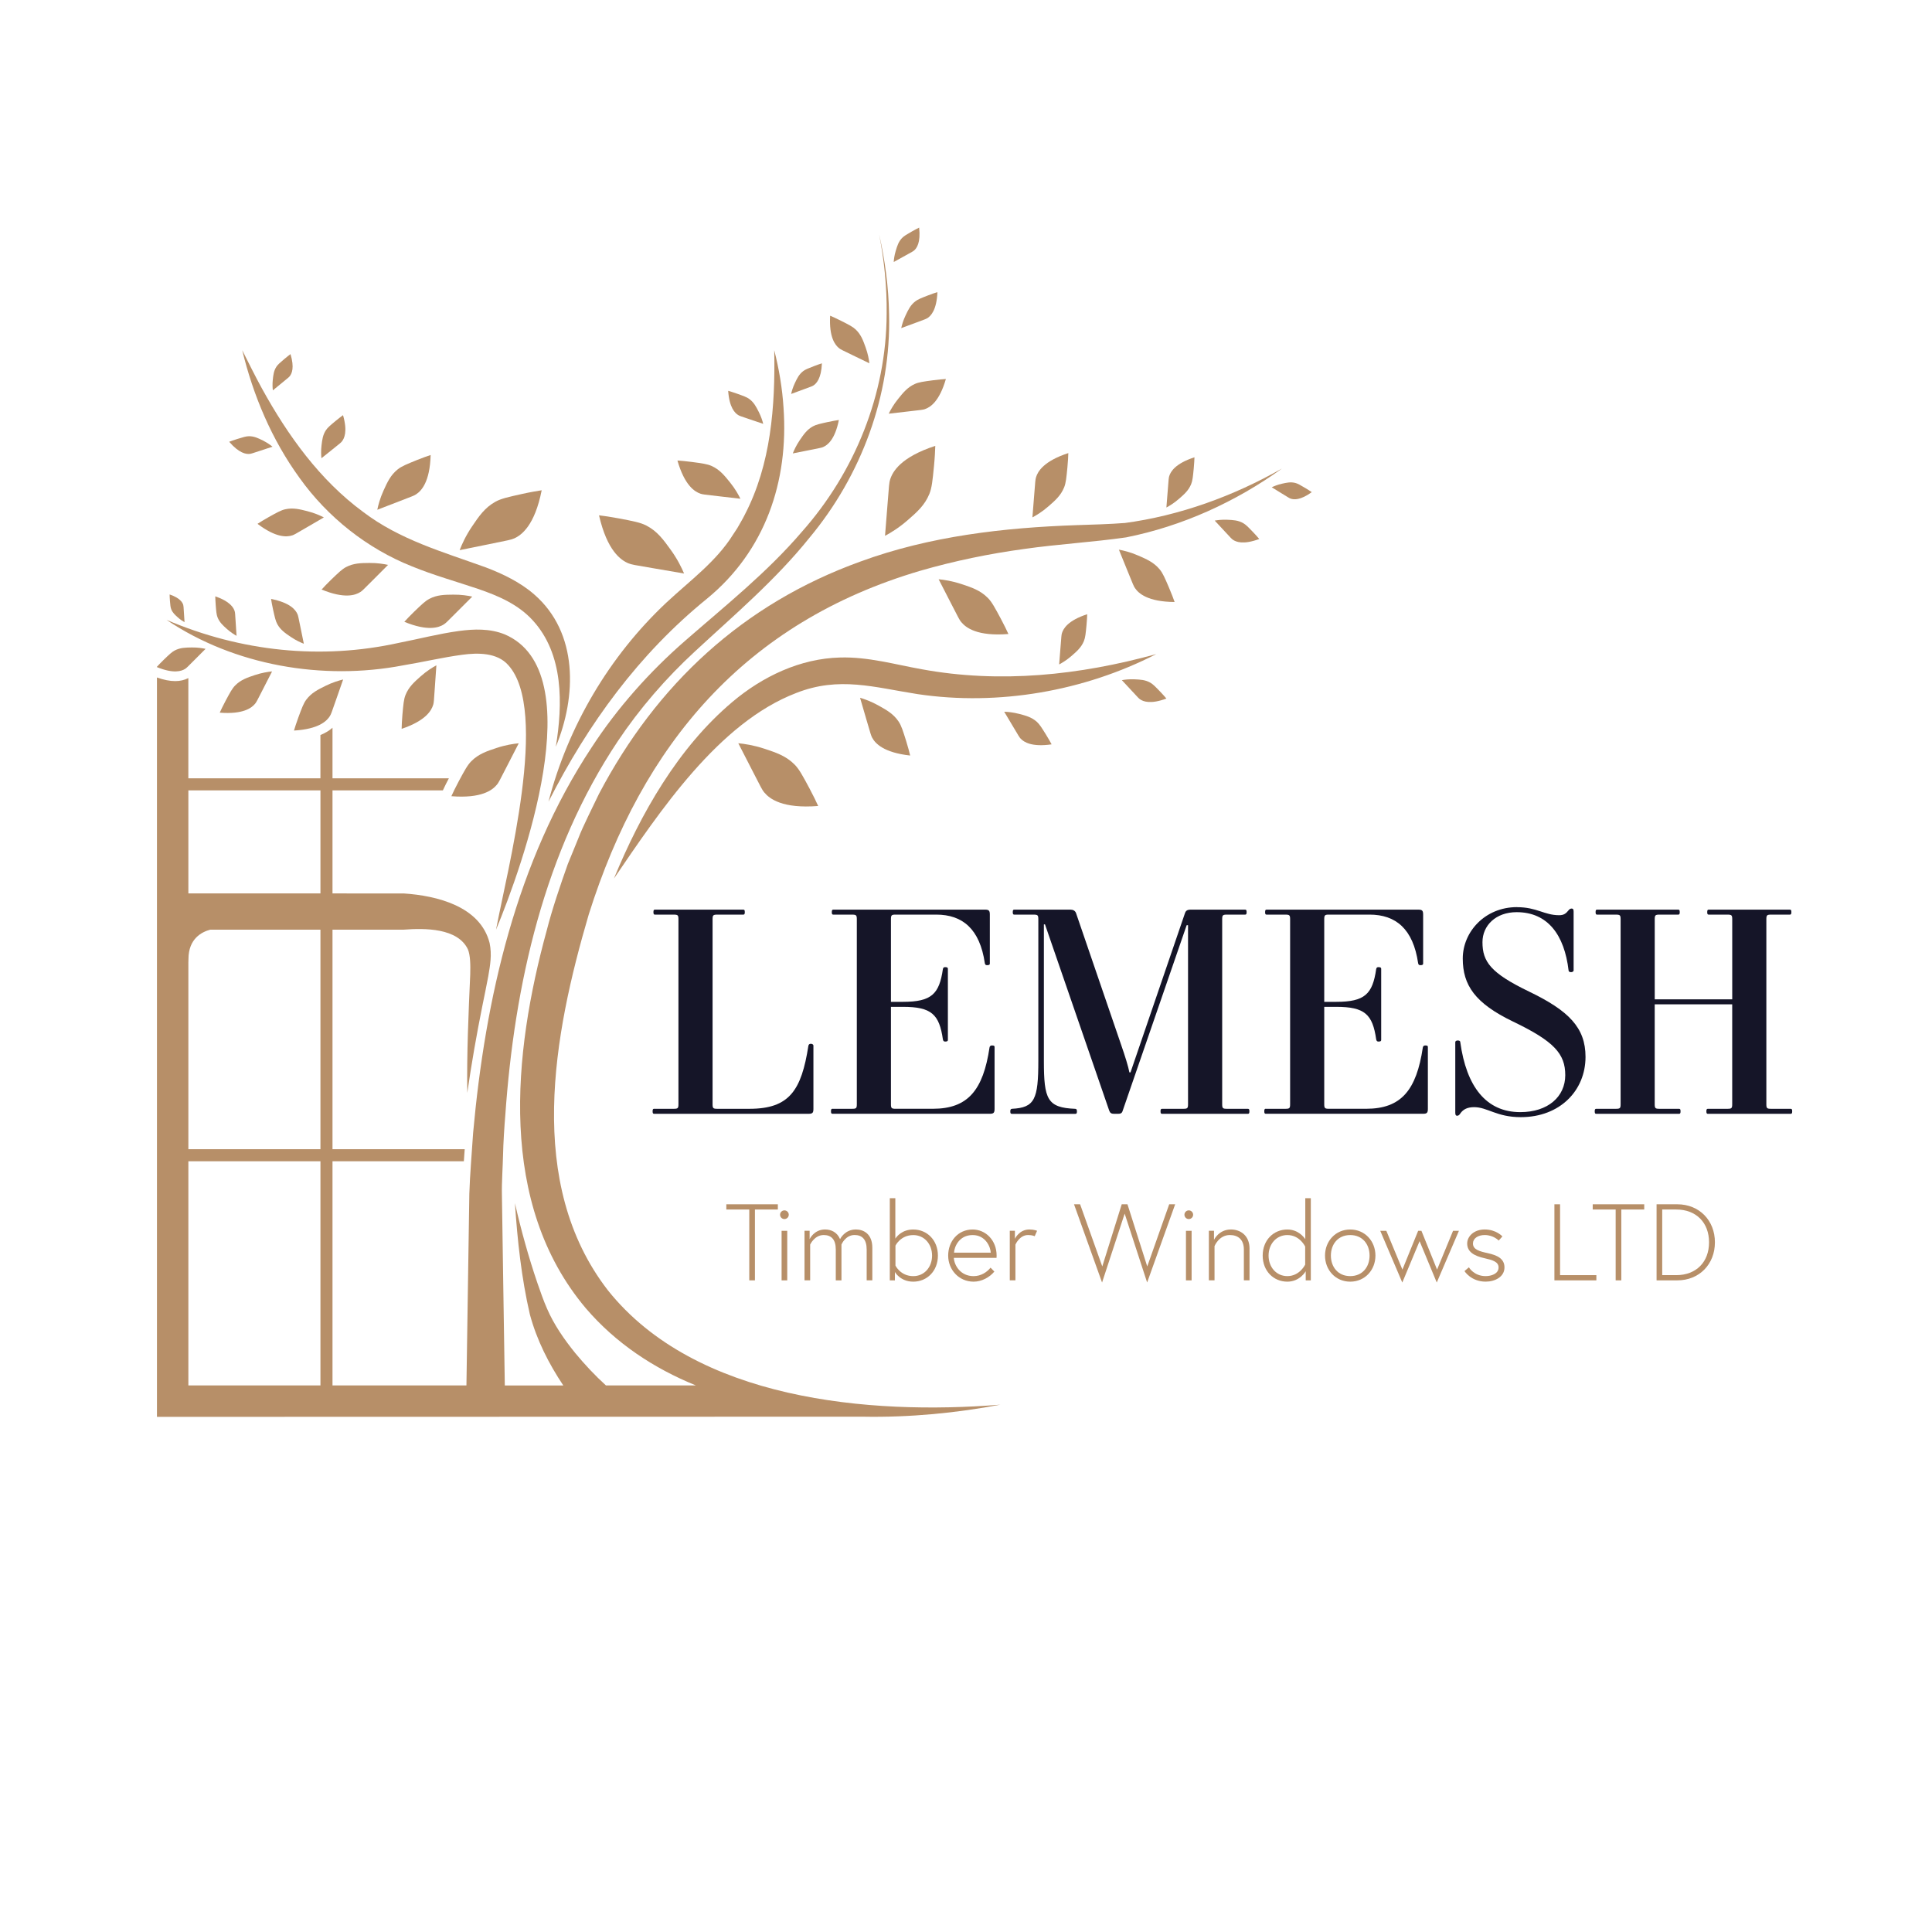 <?xml version="1.0" encoding="UTF-8"?>
<svg id="Lemesh_Timber_Windows_OFFICIAL" data-name="Lemesh Timber Windows OFFICIAL" xmlns="http://www.w3.org/2000/svg" viewBox="0 0 800 800">
  <defs>
    <style>
      .cls-1 {
        fill: #151528;
      }

      .cls-2 {
        fill: #b78f68;
      }
    </style>
  </defs>
  <g id="Logo">
    <path class="cls-2" d="M465.53,216.57c-4.72,.4-14.8,.75-19.48,.87-30.29,1.03-61.06,4.54-89.82,15.1-48.56,17.53-84.28,50.74-108.21,96.19-2.29,4.88-6.64,13.35-8.53,18.36-1.11,2.66-3.25,8.04-4.37,10.69-3,8.44-6.52,18.76-8.71,27.42-14.01,51.02-20.37,113.22,16.19,156.55,12.4,14.47,28.11,24.83,45.55,31.93h-37.24c-4.56-4.14-8.83-8.71-12.74-13.44-4.6-5.69-8.8-11.76-11.65-18.35-1.48-3.34-2.75-7.05-3.97-10.55-3.7-10.86-6.77-21.92-9.33-33.14,1.04,15.45,2.69,30.94,6.19,46.08,2.86,10.63,7.8,20.36,13.84,29.41h-24.22c-.26-17.88-1.07-68.33-1.2-79.13-.12-4.5,.38-11.95,.47-16.37,.08-4.49,.55-11.92,.93-16.36,3.78-54.14,16.15-109.36,46.63-154.98,9.03-13.5,19.98-26.14,31.92-37.13,16.24-15.04,33.39-29.6,47.36-46.99,21.51-25.79,33.91-59.06,33-92.72-.18-11.12-1.66-22.17-4.11-32.98,2.12,10.87,3.26,21.93,3.11,32.98-.11,33.16-13.16,65.44-35.07,90.16-14.37,16.81-31.64,30.56-48.31,45.11-14.74,12.8-28.16,27.89-38.82,44.27-31.19,47.21-44,103.9-49.03,159.55-.51,8.05-1.33,17.2-1.57,25.24-.12,10.6-.97,61.26-1.2,79.34h-55.46v-92.82h54.39c.09-1.32,.19-2.65,.28-3.96,.03-.35,.05-.69,.08-1.04h-54.75v-90.91h29.53c8.75-.66,22.27-.71,26.52,8.11,1.05,2.51,1.09,6.52,.98,10.47-.72,16.26-1.46,32.73-1.22,49.02,1.75-12.13,3.85-24.16,6.27-36.15,.8-4,1.65-7.97,2.41-12.09,.78-4.57,1.59-8.9,.57-13.82-3.87-15.28-21.95-19.63-35.53-20.53h0s-29.53-.01-29.53-.01v-42.67h45.7c.78-1.68,1.61-3.35,2.49-5h-48.19v-20.94c-1.35,1.21-3.02,2.22-5,3.02v17.92h-54.69v-41.5c-1.58,.81-3.4,1.25-5.45,1.25-2.24,0-4.77-.51-7.55-1.5v89.51h0v216.65l292.06-.07c19.75,.38,39.35-1.58,57.16-4.97-54.31,4.35-126.22-1.88-162.5-47.37-34.23-44.25-22.54-105.91-7.91-155.66,22.27-70.59,64.85-120.97,137.31-142.29,14.15-4.09,28.61-7.07,43.24-9.05,13.62-1.95,28.25-2.79,41.93-4.76,23.24-4.62,45.47-14.75,64.56-28.52-20.09,11.44-42.41,19.55-65.32,22.6ZM132.69,573.68h-54.69v-92.82h54.69v92.82Zm0-97.82h-54.69v-77.2c.02-.47,.04-.98,.04-1.54,0-8.45,5.53-11.25,9.04-12.17h45.61v90.91Zm0-105.91h-54.69v-42.67h54.69v42.67Z"/>
    <g id="Branches">
      <path class="cls-2" d="M254.21,363.8c11.04-26.81,26.61-54.27,49.06-73.15,12.47-10.53,28.05-17.98,44.57-18.39,11.71-.34,22.77,2.9,33.88,4.87,32.36,5.93,65.12,2.51,97.07-6.29-29.8,15.33-65.31,21.56-98.76,16.59-18.05-2.81-32.56-7.49-50.35-.47-32.21,12.34-56.57,49.15-75.48,76.85h0Z"/>
      <path class="cls-2" d="M205.39,385.02c4.57-24.55,22.25-90.9,5.01-109.68-4.53-5.08-12.41-5.13-19.09-4.2-8.13,1.09-16.13,3.01-24.39,4.37-33.34,6.4-69.94,.04-97.96-18.83,30.85,13.13,63.93,16.64,96.25,9.5,8.17-1.59,16.4-3.75,24.82-4.9,6.21-.84,12.77-1.08,18.95,1.39,36.25,15.47,7.49,95.61-3.6,122.35h0Z"/>
      <path class="cls-2" d="M227.12,331.97c8.1-31.29,25.19-60.26,48.78-82.41,9.68-9.05,20.69-17.02,27.63-28.17,0,0,1.77-2.69,1.77-2.69l1.6-2.8c.41-.68,1.19-2.12,1.53-2.84,10.83-20.85,12.6-44.78,12.17-68.05,1.98,7.77,3.33,15.75,3.84,23.77,2.17,30.59-7.58,59.36-31.7,79.13-28.18,22.87-49.16,51.68-65.62,84.05h0Z"/>
      <path class="cls-2" d="M230.15,309.23c2.89-17.68,3.28-38.32-9.5-52.3-6.01-6.63-14.23-10.19-22.72-13.09-9.02-3.05-18.43-5.66-27.39-9.34-18.51-7.36-34.9-20.37-46.44-36.52-11.64-16-19.25-34.27-23.8-52.96,2.73,5.38,5.34,10.72,8.23,15.97,10.7,19.39,23.92,37.82,41.85,51,15.18,11.53,32.81,16.46,50.79,22.96,6.96,2.65,14.23,6.12,20.02,11.18,18.36,15.93,17.57,42.28,8.96,63.1h0Z"/>
    </g>
    <g id="Leaves">
      <path class="cls-2" d="M361.17,305.52c-.47-.87-.66-1.56-2.36-7.39-1.16-3.98-2.1-7.19-2.68-9.19,1.86,.54,4.62,1.51,7.71,3.24,3.31,1.85,6.14,3.44,8.26,6.6,1.13,1.69,1.8,3.83,3.14,8.12,.77,2.48,1.31,4.55,1.64,5.95-11.09-1.23-14.47-5.07-15.71-7.34Z"/>
      <path class="cls-2" d="M422.62,305.84c-.51-.54-.78-1.01-3.11-4.94-1.6-2.68-2.89-4.84-3.69-6.19,1.46,.05,3.65,.23,6.23,.91,2.76,.72,5.12,1.35,7.26,3.25,1.14,1.02,2.03,2.45,3.82,5.33,1.03,1.66,1.81,3.07,2.32,4.02-8.31,1.19-11.5-.96-12.83-2.38Z"/>
      <path class="cls-2" d="M439.74,262.14c-.22,.71-.25,1.25-.6,5.81-.24,3.11-.44,5.62-.57,7.18,1.29-.69,3.17-1.82,5.18-3.57,2.15-1.87,4-3.47,5.08-6.13,.57-1.42,.74-3.1,1.06-6.47,.19-1.95,.26-3.55,.3-4.63-7.98,2.61-9.88,5.95-10.45,7.81Z"/>
      <path class="cls-2" d="M472.06,289.56c-.51-.35-.81-.69-3.41-3.5-1.78-1.92-3.21-3.46-4.11-4.42,1.2-.22,3.03-.45,5.26-.35,2.39,.11,4.43,.2,6.52,1.39,1.11,.63,2.1,1.65,4.06,3.69,1.14,1.18,2.02,2.19,2.6,2.89-6.59,2.44-9.58,1.23-10.92,.3Z"/>
      <path class="cls-2" d="M398.05,257.63c-.73-.88-1.09-1.63-4.31-7.9-2.19-4.28-3.97-7.73-5.07-9.87,2.24,.21,5.59,.71,9.49,2,4.17,1.38,7.75,2.57,10.86,5.7,1.66,1.67,2.89,3.97,5.36,8.56,1.43,2.66,2.49,4.9,3.18,6.41-12.9,1.03-17.59-2.6-19.5-4.91Z"/>
      <path class="cls-2" d="M470.01,243.58c-.56-.81-.82-1.48-3.1-7.11-1.56-3.85-2.82-6.94-3.6-8.87,1.91,.35,4.74,1.03,8,2.44,3.48,1.51,6.46,2.8,8.89,5.73,1.3,1.56,2.18,3.63,3.94,7.76,1.02,2.39,1.76,4.39,2.24,5.75-11.15-.1-14.91-3.58-16.37-5.71Z"/>
      <path class="cls-2" d="M510.51,223.49c-.51-.35-.81-.69-3.41-3.5-1.78-1.92-3.21-3.46-4.11-4.42,1.2-.22,3.03-.45,5.26-.35,2.39,.11,4.43,.2,6.52,1.39,1.11,.63,2.1,1.65,4.06,3.69,1.14,1.18,2.02,2.19,2.6,2.89-6.59,2.44-9.58,1.23-10.92,.3Z"/>
      <path class="cls-2" d="M534.44,206.48c-.49-.17-.81-.38-3.54-2.06-1.86-1.15-3.36-2.07-4.3-2.65,.92-.44,2.34-1.04,4.16-1.46,1.95-.44,3.62-.83,5.57-.34,1.04,.26,2.06,.86,4.1,2.07,1.18,.7,2.12,1.32,2.75,1.75-4.78,3.44-7.46,3.13-8.74,2.68Z"/>
      <path class="cls-2" d="M484.15,197.16c-.22,.71-.25,1.25-.6,5.81-.24,3.11-.44,5.62-.57,7.18,1.29-.69,3.17-1.82,5.18-3.57,2.15-1.87,4-3.47,5.08-6.13,.57-1.42,.74-3.1,1.06-6.47,.19-1.95,.26-3.55,.3-4.63-7.98,2.61-9.88,5.95-10.45,7.81Z"/>
      <path class="cls-2" d="M429,197.62c-.28,.91-.32,1.6-.77,7.43-.31,3.99-.57,7.2-.73,9.19,1.65-.88,4.06-2.33,6.63-4.57,2.76-2.4,5.12-4.45,6.5-7.85,.74-1.81,.94-3.97,1.36-8.28,.24-2.49,.34-4.55,.38-5.93-10.21,3.34-12.65,7.62-13.37,10Z"/>
      <path class="cls-2" d="M368.57,198.61c-.39,1.27-.45,2.24-1.08,10.4-.44,5.58-.79,10.07-1.02,12.86,2.3-1.23,5.68-3.26,9.28-6.39,3.86-3.35,7.16-6.22,9.09-10.98,1.03-2.54,1.32-5.55,1.91-11.58,.34-3.49,.47-6.36,.53-8.3-14.29,4.67-17.7,10.66-18.71,14Z"/>
      <path class="cls-2" d="M383.03,169.4c-.82,.28-1.44,.34-6.72,.94-3.6,.41-6.51,.75-8.31,.96,.74-1.52,1.98-3.76,3.93-6.17,2.08-2.58,3.87-4.79,6.91-6.15,1.62-.73,3.57-.99,7.46-1.51,2.25-.3,4.11-.45,5.37-.54-2.7,9.37-6.5,11.72-8.64,12.46Z"/>
      <path class="cls-2" d="M383.98,131.74c-.56,.35-1.01,.51-4.81,1.91-2.6,.95-4.69,1.72-5.99,2.21,.28-1.26,.79-3.14,1.81-5.28,1.08-2.29,2.01-4.25,4.02-5.8,1.07-.83,2.47-1.37,5.27-2.46,1.62-.63,2.97-1.08,3.89-1.36-.32,7.44-2.72,9.86-4.17,10.79Z"/>
      <path class="cls-2" d="M378.51,103.71c-.42,.36-.77,.55-3.75,2.19-2.03,1.12-3.67,2.02-4.69,2.59,.07-1.08,.26-2.7,.83-4.6,.61-2.03,1.13-3.77,2.6-5.32,.78-.82,1.87-1.45,4.05-2.7,1.26-.72,2.33-1.27,3.05-1.62,.68,6.2-1,8.52-2.09,9.47Z"/>
      <path class="cls-2" d="M347.48,144.21c.63,.49,1.15,.73,5.56,2.86,3.01,1.45,5.44,2.63,6.95,3.36-.18-1.55-.58-3.87-1.55-6.56-1.03-2.88-1.91-5.35-4.15-7.46-1.19-1.13-2.81-1.94-6.04-3.58-1.87-.95-3.45-1.65-4.51-2.1-.5,8.98,2.1,12.19,3.73,13.47Z"/>
      <path class="cls-2" d="M340.9,185.09c-.67,.29-1.2,.39-5.63,1.27-3.03,.6-5.47,1.09-6.99,1.39,.52-1.34,1.42-3.32,2.9-5.51,1.59-2.33,2.95-4.33,5.43-5.7,1.33-.73,2.96-1.09,6.23-1.8,1.89-.41,3.46-.67,4.52-.83-1.63,8.14-4.7,10.4-6.46,11.17Z"/>
      <path class="cls-2" d="M336.79,159.63c-.47,.3-.86,.44-4.1,1.62-2.21,.81-4,1.47-5.1,1.88,.24-1.08,.68-2.67,1.54-4.49,.92-1.95,1.71-3.61,3.42-4.94,.91-.71,2.1-1.17,4.48-2.09,1.38-.53,2.53-.92,3.31-1.16-.27,6.33-2.31,8.4-3.55,9.19Z"/>
      <path class="cls-2" d="M260.28,233.28c1.23,.5,2.19,.65,10.26,2.02,5.51,.94,9.96,1.7,12.72,2.18-1.02-2.41-2.73-5.95-5.53-9.82-2.99-4.14-5.55-7.7-10.11-10.05-2.43-1.25-5.41-1.82-11.36-2.95-3.44-.65-6.3-1.05-8.22-1.28,3.36,14.66,9.02,18.6,12.24,19.9Z"/>
      <path class="cls-2" d="M290.03,204.42c.9,.31,1.59,.38,7.4,1.04,3.97,.46,7.17,.83,9.16,1.06-.82-1.68-2.18-4.14-4.33-6.8-2.29-2.84-4.26-5.28-7.61-6.78-1.79-.8-3.93-1.09-8.22-1.66-2.48-.33-4.53-.5-5.92-.59,2.97,10.33,7.16,12.92,9.51,13.73Z"/>
      <path class="cls-2" d="M305.73,171.9c.53,.32,.96,.46,4.59,1.68,2.48,.83,4.47,1.51,5.71,1.93-.29-1.18-.83-2.94-1.84-4.94-1.08-2.13-2.01-3.96-3.94-5.37-1.03-.76-2.37-1.23-5.03-2.18-1.54-.55-2.83-.94-3.7-1.19,.49,7.01,2.82,9.24,4.21,10.08Z"/>
      <path class="cls-2" d="M172.33,204.67c-.82,.54-1.5,.79-7.17,2.97-3.87,1.49-6.99,2.69-8.93,3.44,.39-1.9,1.12-4.73,2.58-7.95,1.57-3.45,2.91-6.41,5.89-8.79,1.59-1.27,3.67-2.11,7.83-3.8,2.41-.98,4.43-1.68,5.79-2.13-.3,11.15-3.84,14.84-6,16.26Z"/>
      <path class="cls-2" d="M141.54,182.83c-.39,.48-.75,.76-3.74,3.15-2.04,1.63-3.68,2.95-4.7,3.77-.13-1.21-.23-3.05,.03-5.27,.28-2.37,.52-4.4,1.86-6.4,.71-1.06,1.8-1.97,3.98-3.78,1.26-1.05,2.34-1.85,3.07-2.39,1.95,6.75,.53,9.64-.49,10.91Z"/>
      <path class="cls-2" d="M119.98,155.77c-.32,.41-.62,.64-3.1,2.67-1.69,1.39-3.06,2.51-3.9,3.2-.12-1.01-.22-2.55-.02-4.41,.21-1.99,.4-3.69,1.49-5.37,.58-.9,1.49-1.67,3.29-3.2,1.04-.89,1.94-1.58,2.55-2.03,1.7,5.63,.54,8.07-.31,9.14Z"/>
      <path class="cls-2" d="M212.83,222.97c-1.2,.53-2.13,.7-10.04,2.3-5.4,1.09-9.76,1.98-12.46,2.53,.93-2.4,2.51-5.94,5.15-9.84,2.82-4.17,5.24-7.75,9.66-10.2,2.36-1.31,5.27-1.95,11.1-3.24,3.37-.75,6.17-1.22,8.06-1.51-2.87,14.54-8.32,18.59-11.46,19.97Z"/>
      <path class="cls-2" d="M149.21,245.15c.77-.49,1.23-.97,5.21-4.96,2.72-2.73,4.91-4.92,6.27-6.28-1.76-.38-4.43-.83-7.71-.8-3.52,.03-6.53,.06-9.66,1.69-1.67,.87-3.17,2.32-6.17,5.21-1.73,1.67-3.09,3.12-3.98,4.11,9.57,3.93,14.03,2.32,16.04,1.02Z"/>
      <path class="cls-2" d="M120.96,221.71c.82-.26,1.35-.59,5.93-3.26,3.12-1.82,5.64-3.29,7.21-4.2-1.5-.77-3.82-1.82-6.82-2.58-3.2-.82-5.95-1.51-9.18-.79-1.73,.39-3.44,1.34-6.86,3.25-1.98,1.1-3.56,2.09-4.61,2.78,7.75,5.87,12.19,5.48,14.33,4.79Z"/>
      <path class="cls-2" d="M103.43,187.94c.56-.06,.94-.19,4.23-1.27,2.25-.74,4.06-1.33,5.18-1.7-.86-.7-2.2-1.68-4.01-2.58-1.94-.96-3.6-1.78-5.77-1.76-1.16,.01-2.38,.39-4.83,1.15-1.42,.44-2.56,.85-3.33,1.15,4.15,4.81,7.05,5.17,8.51,5.02Z"/>
      <path class="cls-2" d="M183.82,258.52c.79-.51,1.26-.99,5.32-5.07,2.78-2.78,5.02-5.02,6.41-6.41-1.79-.39-4.52-.85-7.88-.81-3.59,.03-6.67,.06-9.87,1.73-1.71,.89-3.24,2.37-6.3,5.32-1.77,1.71-3.16,3.19-4.07,4.2,9.77,4.02,14.33,2.37,16.39,1.05Z"/>
      <path class="cls-2" d="M123.16,254.26c.29,.66,.38,1.17,1.26,5.49,.6,2.95,1.08,5.33,1.39,6.81-1.31-.51-3.25-1.37-5.38-2.81-2.28-1.54-4.24-2.86-5.58-5.27-.72-1.29-1.07-2.88-1.78-6.07-.41-1.84-.67-3.37-.83-4.4,7.94,1.56,10.16,4.54,10.92,6.26Z"/>
      <path class="cls-2" d="M97.19,253.15c.16,.56,.18,.98,.4,4.53,.15,2.43,.28,4.39,.36,5.6-.99-.55-2.45-1.46-4-2.84-1.66-1.48-3.07-2.76-3.88-4.84-.43-1.11-.54-2.42-.75-5.05-.12-1.52-.16-2.77-.18-3.62,6.19,2.13,7.63,4.76,8.05,6.21Z"/>
      <path class="cls-2" d="M136.62,296.47c.48-.78,.69-1.41,2.54-6.73,1.26-3.63,2.29-6.56,2.93-8.38-1.75,.42-4.35,1.18-7.29,2.63-3.15,1.56-5.85,2.89-7.97,5.72-1.13,1.51-1.85,3.46-3.29,7.37-.83,2.26-1.43,4.15-1.81,5.43,10.33-.61,13.64-4,14.9-6.04Z"/>
      <path class="cls-2" d="M105.63,291.39c.55-.67,.82-1.22,3.23-5.94,1.64-3.22,2.97-5.82,3.8-7.43-1.68,.16-4.2,.54-7.13,1.51-3.13,1.04-5.82,1.94-8.15,4.3-1.24,1.26-2.17,2.99-4.01,6.44-1.07,2-1.86,3.68-2.38,4.83,9.69,.76,13.22-1.97,14.65-3.71Z"/>
      <path class="cls-2" d="M179.38,291.85c.26-.9,.3-1.57,.69-7.32,.27-3.92,.49-7.08,.63-9.05-1.61,.88-3.97,2.33-6.48,4.55-2.69,2.38-4.99,4.42-6.32,7.78-.71,1.79-.89,3.91-1.27,8.15-.22,2.45-.29,4.48-.32,5.84,10.01-3.38,12.37-7.61,13.06-9.96Z"/>
      <path class="cls-2" d="M76.68,276.95c.57-.36,.9-.71,3.83-3.65,2-2,3.61-3.62,4.61-4.62-1.29-.28-3.25-.61-5.67-.58-2.58,.03-4.8,.05-7.1,1.25-1.23,.64-2.33,1.7-4.53,3.83-1.27,1.23-2.27,2.29-2.93,3.02,7.03,2.89,10.31,1.7,11.79,.75Z"/>
      <path class="cls-2" d="M75.88,250.52c.11,.39,.13,.68,.28,3.18,.11,1.7,.2,3.08,.25,3.93-.7-.39-1.72-1.02-2.8-2-1.16-1.04-2.16-1.93-2.72-3.39-.3-.78-.38-1.7-.53-3.55-.09-1.07-.11-1.95-.12-2.54,4.34,1.49,5.35,3.34,5.65,4.36Z"/>
      <path class="cls-2" d="M316.45,328.12c-.84-1.01-1.25-1.86-4.93-9.05-2.51-4.91-4.55-8.86-5.81-11.31,2.56,.24,6.4,.81,10.87,2.29,4.78,1.58,8.88,2.94,12.44,6.53,1.9,1.92,3.31,4.55,6.13,9.81,1.63,3.04,2.85,5.61,3.64,7.35-14.77,1.18-20.15-2.97-22.33-5.62Z"/>
      <path class="cls-2" d="M205.74,324.95c.7-.85,1.06-1.57,4.16-7.63,2.12-4.14,3.83-7.47,4.9-9.54-2.16,.2-5.4,.68-9.17,1.93-4.03,1.33-7.49,2.48-10.49,5.51-1.6,1.62-2.79,3.84-5.17,8.27-1.38,2.57-2.4,4.73-3.07,6.2,12.46,1,16.99-2.51,18.83-4.74Z"/>
    </g>
  </g>
  <g id="Timber_Windows_LTD" data-name="Timber Windows LTD">
    <path class="cls-2" d="M310.25,500.83h-9.49v-2.16h21.33v2.16h-9.49v29.34h-2.34v-29.34Z"/>
    <path class="cls-2" d="M324.81,501.19c.99,0,1.8,.81,1.8,1.8s-.81,1.8-1.8,1.8-1.8-.81-1.8-1.8,.81-1.8,1.8-1.8Zm-1.17,8.46h2.34v20.52h-2.34v-20.52Z"/>
    <path class="cls-2" d="M348.42,530.17h-2.34v-12.78c0-4.18-1.89-5.99-4.99-5.99-3.87,0-5.62,3.96-5.62,3.96v14.8h-2.34v-20.52h2.12v3.46s1.8-4,6.39-4c2.52,0,5,1.12,6.21,4,.14-.27,2.02-4,6.57-4,3.15,0,6.79,1.8,6.79,7.56v13.5h-2.34v-12.78c0-4.18-1.89-5.99-4.99-5.99-3.87,0-5.45,3.96-5.45,3.96v14.8Z"/>
    <path class="cls-2" d="M368.45,530.17v-34.02h2.29v16.74c.54-.81,2.74-3.78,7.42-3.78,5.71,0,10.21,4.41,10.21,10.8s-4.5,10.8-10.21,10.8c-5.4,0-7.6-4-7.6-4v3.46h-2.12Zm2.34-6.12s2.07,4.37,7.38,4.37c4.59,0,7.78-3.74,7.78-8.5s-3.2-8.5-7.78-8.5c-5.31,0-7.38,4.37-7.38,4.37v8.28Z"/>
    <path class="cls-2" d="M412.68,519.91c0,.41,0,.45-.04,.95h-17.68c.18,3.1,2.74,7.56,8.19,7.56,3.15,0,5.62-1.75,7.02-3.51l1.57,1.62c-1.98,2.38-5.22,4.18-8.59,4.18-6.12,0-10.53-4.95-10.53-10.8s4-10.8,10.12-10.8c5.44,0,9.94,4.5,9.94,10.8Zm-2.43-1.21c-.09-2.34-2.12-7.29-7.51-7.29-5.71,0-7.6,5.04-7.69,7.29h15.21Z"/>
    <path class="cls-2" d="M429.43,509.65l-.99,2.25s-.86-.5-2.75-.5c-3.56,0-5.22,3.96-5.22,3.96v14.8h-2.34v-20.52h2.12v3.33s1.75-3.87,5.98-3.87c1.93,0,3.19,.54,3.19,.54Z"/>
    <path class="cls-2" d="M475.01,531.07l-9.31-28.53-9.36,28.53-11.61-32.4h2.52l9.18,25.74,8.05-25.74h2.38l8.19,25.74,9.09-25.74h2.47l-11.61,32.4Z"/>
    <path class="cls-2" d="M492.25,501.19c.99,0,1.8,.81,1.8,1.8s-.81,1.8-1.8,1.8-1.8-.81-1.8-1.8,.81-1.8,1.8-1.8Zm-1.17,8.46h2.34v20.52h-2.34v-20.52Z"/>
    <path class="cls-2" d="M517.4,517.07v13.09h-2.34v-12.73c0-4.23-2.48-6.03-5.81-6.03-4.54,0-6.34,4.59-6.34,4.59v14.17h-2.34v-20.52h2.12v3.74s1.98-4.28,7.02-4.28c3.82,0,7.7,2.39,7.7,7.96Z"/>
    <path class="cls-2" d="M540.67,530.17v-3.78s-2.38,4.32-7.61,4.32c-5.71,0-10.21-4.41-10.21-10.8s4.5-10.8,10.21-10.8c4.5,0,6.88,3.2,7.43,4v-16.96h2.29v34.02h-2.12Zm-.22-13.99s-2.21-4.77-7.38-4.77c-4.59,0-7.78,3.74-7.78,8.5s3.19,8.5,7.78,8.5c5.13,0,7.38-4.77,7.38-4.77v-7.47Z"/>
    <path class="cls-2" d="M569.54,519.91c0,5.94-4.32,10.8-10.44,10.8s-10.44-4.86-10.44-10.8,4.32-10.8,10.44-10.8,10.44,4.86,10.44,10.8Zm-2.43,0c0-4.63-2.88-8.5-8.01-8.5s-8.01,3.87-8.01,8.5,2.88,8.5,8.01,8.5,8.01-3.87,8.01-8.5Z"/>
    <path class="cls-2" d="M574.05,509.65l6.66,16.06,6.52-16.06h1.35l6.48,16.06,6.62-16.06h2.43l-9.18,21.42-7.11-17.14-7.16,17.14-9.13-21.42h2.52Z"/>
    <path class="cls-2" d="M608.24,524.77s2.07,3.64,6.93,3.64c2.25,0,5.36-.9,5.36-3.6,0-2.34-2.52-3.06-5.71-3.78-4.5-.99-7.29-2.7-7.29-6.12,0-2.93,2.75-5.81,7.25-5.81,4.81,0,7.33,2.88,7.33,2.88l-1.53,1.71s-2.12-2.29-5.8-2.29c-2.79,0-4.86,1.4-4.86,3.51,0,2.52,2.7,3.24,6.17,4,3.82,.86,6.88,2.21,6.88,5.9,0,3.91-3.92,5.89-7.79,5.89-6.07,0-8.77-4.37-8.77-4.37l1.84-1.57Z"/>
    <path class="cls-2" d="M643.65,498.67h2.34v29.34h15.03v2.16h-17.37v-31.5Z"/>
    <path class="cls-2" d="M669.01,500.83h-9.5v-2.16h21.33v2.16h-9.49v29.34h-2.34v-29.34Z"/>
    <path class="cls-2" d="M694.54,498.67c9.09,0,15.57,6.66,15.57,15.75s-6.48,15.75-15.57,15.75h-8.59v-31.5h8.59Zm-.45,29.34c8.28,0,13.59-5.44,13.59-13.59s-5.31-13.59-13.59-13.59h-5.8v27.18h5.8Z"/>
  </g>
  <g id="LEMESH">
    <path class="cls-1" d="M270.92,459.13h8.05c1.73,0,1.96-.23,1.96-1.96v-76.48c0-1.72-.23-1.96-1.96-1.96h-7.71c-.46,0-.69-.11-.69-1.04s.23-1.03,.69-1.03h36.46c.46,0,.69,.11,.69,1.03s-.23,1.04-.69,1.04h-10.7c-1.72,0-1.96,.23-1.96,1.96v76.48c0,1.73,.23,1.96,1.96,1.96h13.34c16.56,0,21.51-7.71,24.38-26.11,.12-.58,.46-.81,1.04-.81,.46,0,1.04,.23,1.04,.81v26.11c0,1.61-.34,2.07-1.96,2.07h-63.94c-.46,0-.69-.12-.69-1.04s.23-1.04,.69-1.04Z"/>
    <path class="cls-1" d="M344.78,459.13h8.05c1.73,0,1.96-.23,1.96-1.96v-76.48c0-1.72-.23-1.96-1.96-1.96h-7.71c-.46,0-.69-.11-.69-1.04s.23-1.03,.69-1.03h62.79c1.61,0,1.96,.46,1.96,2.07v20.24c0,.46-.23,.69-1.15,.69-.58,0-.8-.23-.92-.81-2.07-14.15-9.2-20.13-20.13-20.13h-16.79c-1.72,0-1.96,.23-1.96,1.96v34.16h4.95c11.85,0,15.07-3.22,16.56-13.57,.12-.57,.35-.8,.92-.8,.92,0,1.15,.23,1.15,.69v29.44c0,.46-.23,.69-1.15,.69-.58,0-.81-.34-.92-.92-1.5-10.35-4.71-13.46-16.56-13.46h-4.95v40.25c0,1.73,.23,1.96,1.96,1.96h15.41c14.49,0,20.82-7.71,23.46-25.42,.12-.58,.46-.8,1.04-.8,.92,0,1.04,.23,1.04,.69v25.53c0,1.61-.34,2.07-1.96,2.07h-65.09c-.46,0-.69-.12-.69-1.04s.23-1.04,.69-1.04Z"/>
    <path class="cls-1" d="M419.02,459.13c9.43-.46,10.93-3.91,10.93-19.9v-58.54c0-1.72-.23-1.96-1.96-1.96h-7.94c-.46,0-.69-.11-.69-1.04s.23-1.03,.69-1.03h23.23c1.03,0,1.96,.46,2.3,1.49l18.63,54.4c1.72,4.95,2.99,9.08,3.45,11.5h.46l22.54-65.9c.34-1.03,.92-1.49,2.42-1.49h22.43c.46,0,.69,.11,.69,1.03s-.23,1.04-.69,1.04h-7.47c-1.73,0-1.96,.23-1.96,1.96v76.48c0,1.73,.23,1.96,1.96,1.96h8.62c.46,0,.69,.12,.69,1.04s-.23,1.04-.69,1.04h-35.42c-.46,0-.69-.12-.69-1.04s.23-1.04,.69-1.04h8.74c1.73,0,1.96-.23,1.96-1.96v-74.06h-.57l-26.45,76.71c-.23,.92-.69,1.38-1.84,1.38h-1.84c-1.04,0-1.61-.34-1.96-1.38l-26.57-77.05h-.46v56.47c0,15.99,1.38,19.44,13,19.9,.46,0,.69,.35,.69,1.04,0,.92-.23,1.04-.69,1.04h-26.22c-.46,0-.69-.12-.69-1.04,0-.69,.23-1.04,.69-1.04Z"/>
    <path class="cls-1" d="M524.2,459.13h8.05c1.73,0,1.96-.23,1.96-1.96v-76.48c0-1.72-.23-1.96-1.96-1.96h-7.71c-.46,0-.69-.11-.69-1.04s.23-1.03,.69-1.03h62.79c1.61,0,1.96,.46,1.96,2.07v20.24c0,.46-.23,.69-1.15,.69-.58,0-.8-.23-.92-.81-2.07-14.15-9.2-20.13-20.13-20.13h-16.79c-1.72,0-1.96,.23-1.96,1.96v34.16h4.95c11.85,0,15.07-3.22,16.56-13.57,.12-.57,.35-.8,.92-.8,.92,0,1.15,.23,1.15,.69v29.44c0,.46-.23,.69-1.15,.69-.58,0-.81-.34-.92-.92-1.49-10.35-4.71-13.46-16.56-13.46h-4.95v40.25c0,1.73,.23,1.96,1.96,1.96h15.41c14.49,0,20.82-7.71,23.46-25.42,.12-.58,.46-.8,1.04-.8,.92,0,1.04,.23,1.04,.69v25.53c0,1.61-.34,2.07-1.96,2.07h-65.09c-.46,0-.69-.12-.69-1.04s.23-1.04,.69-1.04Z"/>
    <path class="cls-1" d="M628.14,375.64c8.28,0,11.27,3.33,17.48,3.33,2.07,0,2.88-.81,3.91-2.07,.34-.46,.8-.69,1.26-.69,.58,0,.81,.35,.81,1.27v24.38c0,.34-.46,.69-1.04,.69s-1.04-.23-1.04-.69c-1.73-14.72-8.62-24.15-21.51-24.15-8.63,0-14.15,5.52-14.15,12.42,0,8.05,3.33,12.77,19.32,20.47,16.45,7.94,23.35,14.95,23.35,27.03,0,13.92-10.58,24.96-26.8,24.96-10,0-13.8-4.14-19.32-4.14-2.65,0-4.49,.8-5.75,2.64-.34,.58-.8,.92-1.26,.92-.58,0-.8-.35-.8-1.27v-29.21c0-.35,.34-.69,1.03-.69,.81,0,1.04,.34,1.04,.69,2.53,18.4,10.7,28.98,24.84,28.98,11.5,0,18.63-6.44,18.63-15.3s-4.6-14.03-21.62-22.2c-15.76-7.59-20.82-15.07-20.82-26.11s9.2-21.28,22.43-21.28Z"/>
    <path class="cls-1" d="M661.05,459.13h8.05c1.73,0,1.96-.23,1.96-1.96v-76.48c0-1.72-.23-1.96-1.96-1.96h-7.71c-.46,0-.69-.11-.69-1.04s.23-1.03,.69-1.03h33.47c.46,0,.69,.11,.69,1.03s-.23,1.04-.69,1.04h-7.71c-1.72,0-1.96,.23-1.96,1.96v33.12h32.09v-33.12c0-1.72-.23-1.96-1.96-1.96h-7.71c-.46,0-.69-.11-.69-1.04s.23-1.03,.69-1.03h33.47c.46,0,.69,.11,.69,1.03s-.23,1.04-.69,1.04h-7.71c-1.72,0-1.96,.23-1.96,1.96v76.48c0,1.73,.23,1.96,1.96,1.96h8.05c.46,0,.69,.12,.69,1.04s-.23,1.04-.69,1.04h-34.16c-.46,0-.69-.12-.69-1.04s.23-1.04,.69-1.04h8.05c1.72,0,1.96-.23,1.96-1.96v-41.29h-32.09v41.29c0,1.73,.23,1.96,1.96,1.96h8.05c.46,0,.69,.12,.69,1.04s-.23,1.04-.69,1.04h-34.16c-.46,0-.69-.12-.69-1.04s.23-1.04,.69-1.04Z"/>
  </g>
</svg>